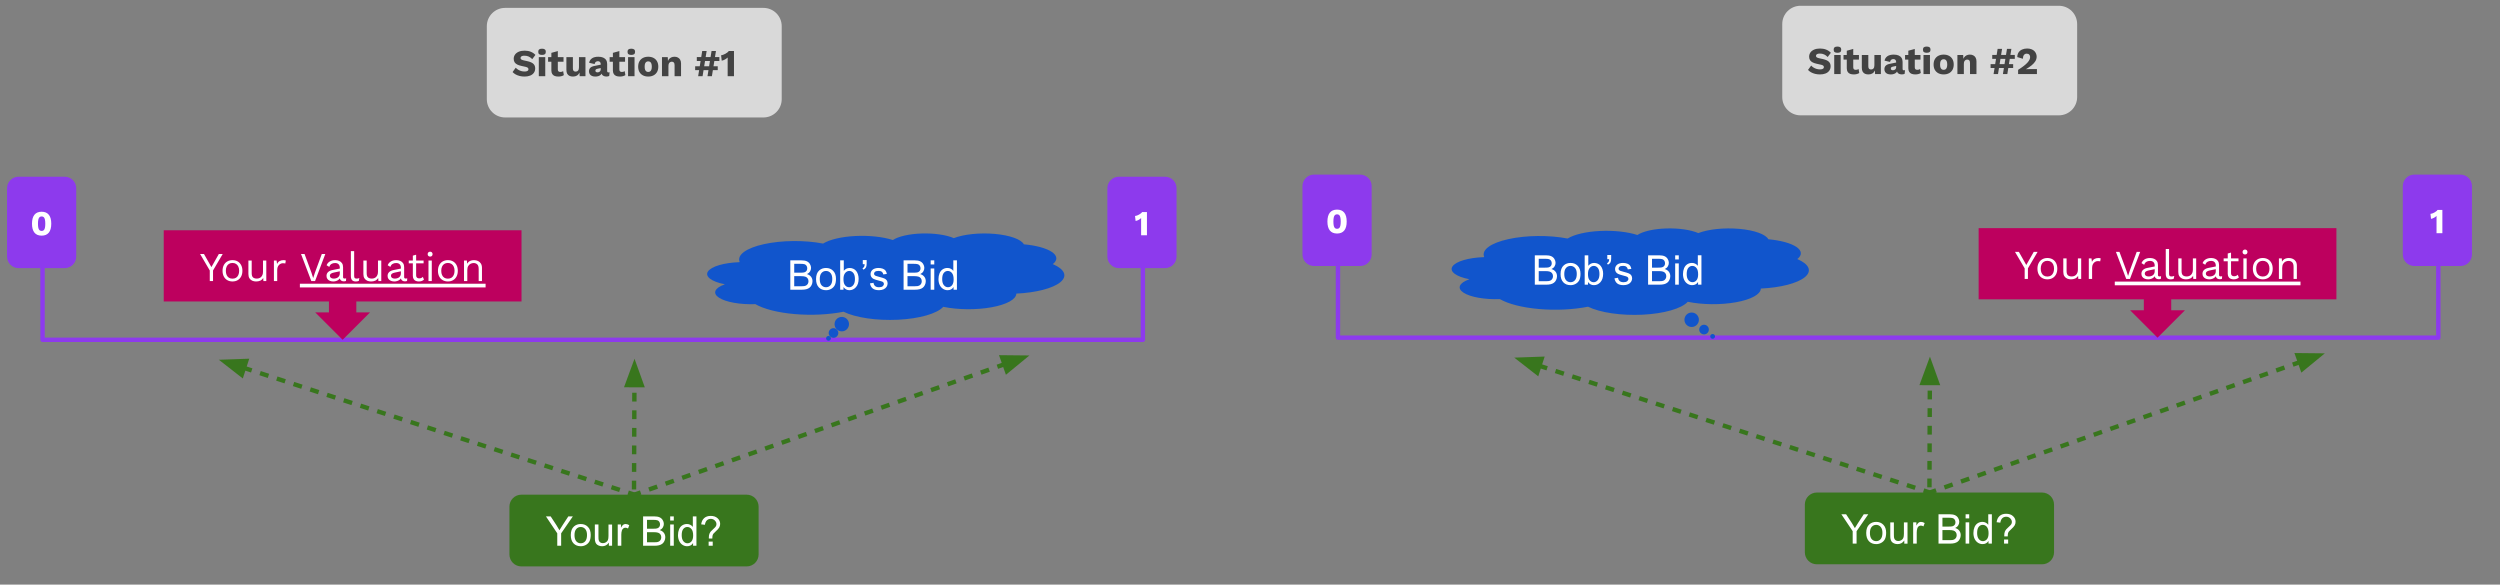 <svg version="1.1" viewBox="0.0 0.0 1136.945 265.879" fill="none" stroke="none" stroke-linecap="square" stroke-miterlimit="10" xmlns:xlink="http://www.w3.org/1999/xlink" xmlns="http://www.w3.org/2000/svg"><rect x="0.0" y="0.0" width="1136.945" height="265.879" fill="#808080" stroke="none"/><clipPath id="p.0"><path d="m0 0l1136.945 0l0 265.879l-1136.945 0l0 -265.879z" clip-rule="nonzero"/></clipPath><g clip-path="url(#p.0)"><path fill="#000000" fill-opacity="0.0" d="m0 0l1136.945 0l0 265.879l-1136.945 0z" fill-rule="evenodd"/><path fill="#8d3aed" d="m3.202 85.609l0 0c0 -2.896 2.348 -5.244 5.244 -5.244l20.976 0l0 0c1.391 0 2.725 0.553 3.708 1.536c0.983 0.983 1.536 2.317 1.536 3.708l0 31.086c0 2.896 -2.348 5.244 -5.244 5.244l-20.976 0c-2.896 0 -5.244 -2.348 -5.244 -5.244z" fill-rule="evenodd"/><path fill="#ffffff" d="m18.939 107.168q-2.172 0 -3.281 -1.375q-1.109 -1.375 -1.109 -4.062q0 -2.688 1.109 -4.062q1.109 -1.375 3.281 -1.375q2.156 0 3.266 1.375q1.109 1.375 1.109 4.062q0 2.688 -1.109 4.062q-1.109 1.375 -3.266 1.375zm0 -2.141q0.594 0 0.953 -0.328q0.375 -0.328 0.531 -1.047q0.172 -0.734 0.172 -1.922q0 -1.188 -0.172 -1.906q-0.156 -0.734 -0.531 -1.062q-0.359 -0.328 -0.953 -0.328q-0.578 0 -0.953 0.328q-0.375 0.328 -0.547 1.062q-0.172 0.719 -0.172 1.906q0 1.188 0.172 1.922q0.172 0.719 0.547 1.047q0.375 0.328 0.953 0.328z" fill-rule="nonzero"/><path fill="#000000" fill-opacity="0.0" d="m19.347 115.113l0 39.425l500.417 0l0 -38.388" fill-rule="evenodd"/><path stroke="#8d3aed" stroke-width="2.0" stroke-linejoin="round" stroke-linecap="butt" d="m19.347 115.113l0 39.425l500.417 0l0 -38.388" fill-rule="evenodd"/><path fill="#8d3aed" d="m503.604 85.609l0 0c0 -2.896 2.348 -5.244 5.244 -5.244l20.976 0l0 0c1.391 0 2.725 0.553 3.708 1.536c0.983 0.983 1.536 2.317 1.536 3.708l0 31.086c0 2.896 -2.348 5.244 -5.244 5.244l-20.976 0c-2.896 0 -5.244 -2.348 -5.244 -5.244z" fill-rule="evenodd"/><path fill="#ffffff" d="m518.951 107.012l0 -6.078q0 -0.422 0 -0.859q0.016 -0.438 0.016 -0.906q-0.531 0.484 -1.172 0.844q-0.641 0.359 -1.344 0.484l-0.266 -2.266q0.422 -0.031 0.891 -0.203q0.469 -0.188 0.938 -0.438q0.469 -0.266 0.828 -0.547q0.375 -0.297 0.562 -0.594l2.203 0l0 10.562l-2.656 0z" fill-rule="nonzero"/><path fill="#bd005e" d="m74.464 104.711l162.709 0l0 32.376l-75.126 0l0 4.994l6.228 0l-12.457 12.457l-12.457 -12.457l6.228 0l0 -4.994l-75.126 0z" fill-rule="evenodd"/><path fill="#ffffff" d="m101.287 115.507l-4.406 7.5l0 4.812l-1.484 0l0 -4.812l-4.406 -7.5l1.766 0l2.391 4.219l0.984 1.75l1.0 -1.75l2.391 -4.219l1.766 0zm4.437 2.797q1.328 0 2.344 0.578q1.016 0.578 1.594 1.672q0.578 1.094 0.578 2.594q0 1.516 -0.578 2.609q-0.578 1.094 -1.594 1.672q-1.016 0.578 -2.344 0.578q-1.297 0 -2.328 -0.578q-1.031 -0.578 -1.609 -1.672q-0.578 -1.094 -0.578 -2.609q0 -1.5 0.578 -2.594q0.578 -1.094 1.609 -1.672q1.031 -0.578 2.328 -0.578zm0 1.281q-0.953 0 -1.625 0.438q-0.672 0.422 -1.031 1.219q-0.359 0.797 -0.359 1.906q0 1.109 0.359 1.922q0.359 0.797 1.031 1.234q0.672 0.422 1.625 0.422q0.953 0 1.625 -0.422q0.672 -0.438 1.031 -1.234q0.375 -0.812 0.375 -1.922q0 -1.109 -0.375 -1.906q-0.359 -0.797 -1.031 -1.219q-0.672 -0.438 -1.625 -0.438zm10.709 8.422q-0.891 0 -1.688 -0.328q-0.797 -0.344 -1.297 -1.094q-0.484 -0.766 -0.484 -1.969l0 -6.125l1.5 0l0 5.734q0 1.406 0.609 1.938q0.609 0.531 1.734 0.531q0.516 0 1.016 -0.172q0.516 -0.172 0.906 -0.547q0.406 -0.391 0.641 -0.984q0.234 -0.609 0.234 -1.422l0 -5.078l1.5 0l0 9.328l-1.312 0l-0.094 -1.422q-0.484 0.844 -1.312 1.234q-0.828 0.375 -1.953 0.375zm8.136 -0.188l0 -9.328l1.219 0l0.203 1.531q0.391 -0.859 1.141 -1.281q0.766 -0.438 1.844 -0.438q0.234 0 0.516 0.047q0.297 0.031 0.5 0.141l-0.25 1.359q-0.203 -0.078 -0.453 -0.109q-0.234 -0.031 -0.688 -0.031q-0.578 0 -1.172 0.344q-0.578 0.328 -0.969 1.016q-0.391 0.672 -0.391 1.719l0 5.031l-1.5 0z" fill-rule="nonzero"/><path fill="#010000" fill-opacity="0.0" d="m136.379 110.469l84.456 0l0 21.884l-84.456 0l0 -21.884z" fill-rule="nonzero"/><path fill="#ffffff" d="m147.941 115.507l-4.656 12.312l-1.703 0l-4.688 -12.312l1.609 0l3.141 8.5l0.781 2.453l0.781 -2.422l3.141 -8.531l1.594 0zm6.594 6.281q0 -1.047 -0.562 -1.609q-0.562 -0.562 -1.594 -0.562q-0.969 0 -1.641 0.422q-0.672 0.406 -0.984 1.344l-1.219 -0.75q0.375 -1.047 1.375 -1.688q1.016 -0.641 2.516 -0.641q1.0 0 1.812 0.344q0.828 0.344 1.297 1.047q0.484 0.703 0.484 1.797l0 4.516q0 0.672 0.719 0.672q0.344 0 0.688 -0.094l-0.078 1.172q-0.375 0.188 -0.969 0.188q-0.547 0 -0.984 -0.203q-0.422 -0.203 -0.672 -0.625q-0.234 -0.422 -0.234 -1.047l0 -0.188l0.375 0.047q-0.219 0.734 -0.766 1.188q-0.531 0.453 -1.203 0.672q-0.672 0.219 -1.328 0.219q-0.828 0 -1.531 -0.281q-0.703 -0.281 -1.125 -0.844q-0.422 -0.578 -0.422 -1.406q0 -1.047 0.688 -1.719q0.703 -0.688 1.953 -0.938l3.703 -0.734l0 1.234l-3.0 0.625q-0.922 0.188 -1.375 0.531q-0.438 0.328 -0.438 0.922q0 0.578 0.453 0.938q0.453 0.359 1.297 0.359q0.547 0 1.031 -0.141q0.5 -0.141 0.891 -0.422q0.391 -0.297 0.609 -0.734q0.234 -0.438 0.234 -1.031l0 -2.578zm6.528 -7.594l0 11.25q0 0.719 0.25 0.984q0.266 0.266 0.844 0.266q0.375 0 0.609 -0.047q0.25 -0.062 0.656 -0.203l-0.234 1.297q-0.297 0.141 -0.656 0.203q-0.359 0.063 -0.719 0.063q-1.141 0 -1.703 -0.609q-0.547 -0.625 -0.547 -1.891l0 -11.312l1.5 0zm7.662 13.813q-0.891 0 -1.688 -0.328q-0.797 -0.344 -1.297 -1.094q-0.484 -0.766 -0.484 -1.969l0 -6.125l1.5 0l0 5.734q0 1.406 0.609 1.938q0.609 0.531 1.734 0.531q0.516 0 1.016 -0.172q0.516 -0.172 0.906 -0.547q0.406 -0.391 0.641 -0.984q0.234 -0.609 0.234 -1.422l0 -5.078l1.5 0l0 9.328l-1.312 0l-0.094 -1.422q-0.484 0.844 -1.312 1.234q-0.828 0.375 -1.953 0.375zm13.589 -6.219q0 -1.047 -0.562 -1.609q-0.562 -0.562 -1.594 -0.562q-0.969 0 -1.641 0.422q-0.672 0.406 -0.984 1.344l-1.219 -0.75q0.375 -1.047 1.375 -1.688q1.016 -0.641 2.516 -0.641q1.0 0 1.812 0.344q0.828 0.344 1.297 1.047q0.484 0.703 0.484 1.797l0 4.516q0 0.672 0.719 0.672q0.344 0 0.688 -0.094l-0.078 1.172q-0.375 0.188 -0.969 0.188q-0.547 0 -0.984 -0.203q-0.422 -0.203 -0.672 -0.625q-0.234 -0.422 -0.234 -1.047l0 -0.188l0.375 0.047q-0.219 0.734 -0.766 1.188q-0.531 0.453 -1.203 0.672q-0.672 0.219 -1.328 0.219q-0.828 0 -1.531 -0.281q-0.703 -0.281 -1.125 -0.844q-0.422 -0.578 -0.422 -1.406q0 -1.047 0.688 -1.719q0.703 -0.688 1.953 -0.938l3.703 -0.734l0 1.234l-3.0 0.625q-0.922 0.188 -1.375 0.531q-0.438 0.328 -0.438 0.922q0 0.578 0.453 0.938q0.453 0.359 1.297 0.359q0.547 0 1.031 -0.141q0.5 -0.141 0.891 -0.422q0.391 -0.297 0.609 -0.734q0.234 -0.438 0.234 -1.031l0 -2.578zm6.936 -5.953l0 9.406q0 0.688 0.391 1.031q0.391 0.328 1.0 0.328q0.547 0 0.938 -0.172q0.391 -0.188 0.719 -0.516l0.516 1.25q-0.422 0.391 -1.016 0.625q-0.594 0.219 -1.359 0.219q-0.703 0 -1.328 -0.25q-0.609 -0.25 -0.969 -0.797q-0.359 -0.562 -0.391 -1.453l0 -9.25l1.5 -0.422zm3.391 2.656l0 1.281l-6.75 0l0 -1.281l6.75 0zm2.973 -1.797q-0.5 0 -0.812 -0.297q-0.312 -0.312 -0.312 -0.812q0 -0.516 0.312 -0.812q0.312 -0.312 0.812 -0.312q0.5 0 0.797 0.312q0.312 0.297 0.312 0.812q0 0.5 -0.312 0.812q-0.297 0.297 -0.797 0.297zm0.75 1.797l0 9.328l-1.5 0l0 -9.328l1.5 0zm7.322 -0.188q1.328 0 2.344 0.578q1.016 0.578 1.594 1.672q0.578 1.094 0.578 2.594q0 1.516 -0.578 2.609q-0.578 1.094 -1.594 1.672q-1.016 0.578 -2.344 0.578q-1.297 0 -2.328 -0.578q-1.031 -0.578 -1.609 -1.672q-0.578 -1.094 -0.578 -2.609q0 -1.5 0.578 -2.594q0.578 -1.094 1.609 -1.672q1.031 -0.578 2.328 -0.578zm0 1.281q-0.953 0 -1.625 0.438q-0.672 0.422 -1.031 1.219q-0.359 0.797 -0.359 1.906q0 1.109 0.359 1.922q0.359 0.797 1.031 1.234q0.672 0.422 1.625 0.422q0.953 0 1.625 -0.422q0.672 -0.438 1.031 -1.234q0.375 -0.812 0.375 -1.922q0 -1.109 -0.375 -1.906q-0.359 -0.797 -1.031 -1.219q-0.672 -0.438 -1.625 -0.438zm7.334 8.234l0 -9.328l1.312 0l0.125 2.094l-0.25 -0.203q0.312 -0.75 0.812 -1.203q0.5 -0.469 1.156 -0.672q0.672 -0.203 1.375 -0.203q1.016 0 1.828 0.391q0.828 0.375 1.312 1.156q0.5 0.781 0.5 2.0l0 5.969l-1.5 0l0 -5.453q0 -1.547 -0.656 -2.141q-0.656 -0.609 -1.625 -0.609q-0.672 0 -1.344 0.312q-0.672 0.312 -1.109 1.031q-0.438 0.703 -0.438 1.891l0 4.969l-1.5 0z" fill-rule="nonzero"/><path fill="#ffffff" d="m136.379 129.033l84.456 0l0 1.68l-84.456 0l0 -1.68z" fill-rule="nonzero"/><path fill="#38761d" d="m231.675 230.402l0 0c0 -3.004 2.435 -5.438 5.438 -5.438l102.446 0c1.442 0 2.826 0.573 3.846 1.593c1.02 1.02 1.593 2.403 1.593 3.846l0 21.753c0 3.004 -2.435 5.438 -5.438 5.438l-102.446 0c-3.004 0 -5.438 -2.435 -5.438 -5.438z" fill-rule="evenodd"/><path fill="#ffffff" d="m253.431 248.198l0 -5.656l-5.156 -7.703l2.156 0l2.641 4.031q0.719 1.125 1.344 2.266q0.609 -1.047 1.469 -2.359l2.578 -3.938l2.062 0l-5.328 7.703l0 5.656l-1.766 0zm6.152 -4.844q0 -2.688 1.484 -3.969q1.25 -1.078 3.047 -1.078q2.0 0 3.266 1.312q1.266 1.297 1.266 3.609q0 1.859 -0.562 2.938q-0.562 1.062 -1.641 1.656q-1.062 0.594 -2.328 0.594q-2.031 0 -3.281 -1.297q-1.25 -1.312 -1.25 -3.766zm1.688 0q0 1.859 0.797 2.797q0.812 0.922 2.047 0.922q1.219 0 2.031 -0.922q0.812 -0.938 0.812 -2.844q0 -1.797 -0.812 -2.719q-0.812 -0.922 -2.031 -0.922q-1.234 0 -2.047 0.922q-0.797 0.906 -0.797 2.766zm15.626 4.844l0 -1.422q-1.125 1.641 -3.062 1.641q-0.859 0 -1.609 -0.328q-0.734 -0.328 -1.094 -0.828q-0.359 -0.5 -0.5 -1.219q-0.109 -0.469 -0.109 -1.531l0 -5.984l1.641 0l0 5.359q0 1.281 0.109 1.734q0.156 0.641 0.656 1.016q0.5 0.375 1.234 0.375q0.734 0 1.375 -0.375q0.656 -0.391 0.922 -1.031q0.266 -0.656 0.266 -1.891l0 -5.188l1.641 0l0 9.672l-1.469 0zm4.032 0l0 -9.672l1.469 0l0 1.469q0.562 -1.031 1.031 -1.359q0.484 -0.328 1.062 -0.328q0.828 0 1.688 0.531l-0.562 1.516q-0.609 -0.359 -1.203 -0.359q-0.547 0 -0.969 0.328q-0.422 0.328 -0.609 0.891q-0.281 0.875 -0.281 1.922l0 5.062l-1.625 0zm11.537 0l0 -13.359l5.016 0q1.531 0 2.453 0.406q0.922 0.406 1.438 1.25q0.531 0.844 0.531 1.766q0 0.859 -0.469 1.625q-0.453 0.75 -1.391 1.203q1.203 0.359 1.859 1.219q0.656 0.859 0.656 2.016q0 0.938 -0.406 1.75q-0.391 0.797 -0.984 1.234q-0.578 0.438 -1.453 0.672q-0.875 0.219 -2.156 0.219l-5.094 0zm1.781 -7.75l2.875 0q1.188 0 1.688 -0.141q0.672 -0.203 1.016 -0.672q0.344 -0.469 0.344 -1.172q0 -0.656 -0.328 -1.156q-0.312 -0.516 -0.906 -0.703q-0.594 -0.188 -2.031 -0.188l-2.656 0l0 4.031zm0 6.172l3.312 0q0.859 0 1.203 -0.062q0.609 -0.109 1.016 -0.359q0.422 -0.266 0.688 -0.75q0.266 -0.484 0.266 -1.125q0 -0.75 -0.391 -1.297q-0.375 -0.547 -1.062 -0.766q-0.672 -0.234 -1.953 -0.234l-3.078 0l0 4.594zm10.537 -9.891l0 -1.891l1.641 0l0 1.891l-1.641 0zm0 11.469l0 -9.672l1.641 0l0 9.672l-1.641 0zm10.41 0l0 -1.219q-0.906 1.438 -2.703 1.438q-1.156 0 -2.125 -0.641q-0.969 -0.641 -1.5 -1.781q-0.531 -1.141 -0.531 -2.625q0 -1.453 0.484 -2.625q0.484 -1.188 1.438 -1.812q0.969 -0.625 2.172 -0.625q0.875 0 1.547 0.375q0.688 0.359 1.109 0.953l0 -4.797l1.641 0l0 13.359l-1.531 0zm-5.172 -4.828q0 1.859 0.781 2.781q0.781 0.922 1.844 0.922q1.078 0 1.828 -0.875q0.75 -0.891 0.75 -2.688q0 -1.984 -0.766 -2.906q-0.766 -0.938 -1.891 -0.938q-1.078 0 -1.812 0.891q-0.734 0.891 -0.734 2.812zm12.344 1.547q0 -0.328 0 -0.5q0 -0.969 0.266 -1.672q0.203 -0.516 0.641 -1.062q0.328 -0.391 1.172 -1.141q0.859 -0.75 1.109 -1.188q0.266 -0.453 0.266 -0.984q0 -0.953 -0.75 -1.672q-0.734 -0.734 -1.828 -0.734q-1.047 0 -1.75 0.656q-0.703 0.656 -0.922 2.047l-1.688 -0.203q0.234 -1.859 1.359 -2.844q1.125 -1.0 2.969 -1.0q1.969 0 3.125 1.062q1.172 1.062 1.172 2.578q0 0.875 -0.406 1.609q-0.406 0.734 -1.609 1.797q-0.797 0.703 -1.047 1.047q-0.25 0.344 -0.375 0.781q-0.109 0.438 -0.125 1.422l-1.578 0zm-0.094 3.281l0 -1.875l1.859 0l0 1.875l-1.859 0z" fill-rule="nonzero"/><path fill="#1155cc" d="m336.372 119.117c-1.308 -3.172 2.987 -6.312 11.063 -8.088c8.076 -1.776 18.516 -1.876 26.891 -0.257l0 0c2.966 -1.844 8.396 -3.118 14.646 -3.435c6.25 -0.317 12.587 0.359 17.094 1.824l0 0c2.527 -1.672 7.489 -2.796 13.125 -2.972c5.636 -0.176 11.149 0.62 14.582 2.106l0 0c4.566 -1.772 11.83 -2.519 18.649 -1.916c6.819 0.603 11.969 2.446 13.221 4.733l0 0c5.593 0.503 10.253 1.783 12.774 3.508c2.521 1.725 2.657 3.727 0.373 5.488c5.508 2.365 6.797 5.517 3.385 8.279c-3.412 2.762 -11.012 4.719 -19.963 5.141c-0.063 2.592 -4.372 4.971 -11.265 6.219c-6.894 1.248 -15.295 1.171 -21.967 -0.202c-2.842 3.105 -10.841 5.389 -20.541 5.866c-9.7 0.477 -19.363 -0.938 -24.813 -3.635l0 0c-6.681 1.329 -14.697 1.712 -22.241 1.062c-7.544 -0.65 -13.979 -2.277 -17.855 -4.516l0 0c-6.827 0.264 -13.427 -0.903 -16.526 -2.922c-3.099 -2.018 -2.035 -4.459 2.662 -6.109l0 0c-6.09 -1.183 -9.198 -3.529 -7.702 -5.816c1.495 -2.287 7.255 -3.996 14.275 -4.236z" fill-rule="evenodd"/><path fill="#1155cc" d="m377.885 153.864l0 0c0 0.605 -0.49 1.095 -1.095 1.095c-0.605 0 -1.095 -0.49 -1.095 -1.095c0 -0.605 0.49 -1.095 1.095 -1.095c0.605 0 1.095 0.49 1.095 1.095z" fill-rule="evenodd"/><path fill="#1155cc" d="m381.25 151.436c0 1.21 -0.981 2.191 -2.191 2.191c-1.21 0 -2.191 -0.981 -2.191 -2.191c0 -1.21 0.981 -2.191 2.191 -2.191c1.21 0 2.191 0.981 2.191 2.191z" fill-rule="evenodd"/><path fill="#1155cc" d="m386.112 147.409c0 1.815 -1.471 3.286 -3.286 3.286c-1.815 0 -3.286 -1.471 -3.286 -3.286c0 -1.815 1.471 -3.286 3.286 -3.286c1.815 0 3.286 1.471 3.286 3.286z" fill-rule="evenodd"/><path fill="#000000" fill-opacity="0.0" d="m339.351 129.864l0 0c-3.32 0.086 -6.64 -0.167 -9.514 -0.725m17.909 8.665c-1.335 0.175 -2.735 0.292 -4.163 0.347m40.03 3.468l0 0c-1.004 -0.497 -1.845 -1.028 -2.508 -1.584m48.889 -2.366c-0.148 0.589 -0.483 1.172 -1.001 1.738m20.914 -12.476l0 0c7.528 1.209 12.278 3.735 12.211 6.495m16.592 -13.413c-1.219 0.94 -3.08 1.773 -5.437 2.436m-7.61 -11.473l0 0c0.208 0.379 0.304 0.765 0.287 1.15m-35.013 -2.492l0 0c0.708 -0.531 1.647 -1.025 2.786 -1.467m-28.839 2.166l0 0c0.289 -0.439 0.742 -0.864 1.349 -1.265m-31.926 1.695l0 0c1.772 0.342 3.411 0.755 4.882 1.227m-41.963 8.419l0 0c-0.387 -0.422 -0.672 -0.854 -0.852 -1.291" fill-rule="evenodd"/><path fill="#ffffff" d="m359.414 131.76l0 -13.359l5.016 0q1.531 0 2.453 0.406q0.922 0.406 1.438 1.25q0.531 0.844 0.531 1.766q0 0.859 -0.469 1.625q-0.453 0.75 -1.391 1.203q1.203 0.359 1.859 1.219q0.656 0.859 0.656 2.016q0 0.938 -0.406 1.75q-0.391 0.797 -0.984 1.234q-0.578 0.438 -1.453 0.672q-0.875 0.219 -2.156 0.219l-5.094 0zm1.781 -7.75l2.875 0q1.188 0 1.688 -0.141q0.672 -0.203 1.016 -0.672q0.344 -0.469 0.344 -1.172q0 -0.656 -0.328 -1.156q-0.312 -0.516 -0.906 -0.703q-0.594 -0.188 -2.031 -0.188l-2.656 0l0 4.031zm0 6.172l3.312 0q0.859 0 1.203 -0.062q0.609 -0.109 1.016 -0.359q0.422 -0.266 0.688 -0.75q0.266 -0.484 0.266 -1.125q0 -0.75 -0.391 -1.297q-0.375 -0.547 -1.062 -0.766q-0.672 -0.234 -1.953 -0.234l-3.078 0l0 4.594zm9.928 -3.266q0 -2.688 1.484 -3.969q1.25 -1.078 3.047 -1.078q2.0 0 3.266 1.312q1.266 1.297 1.266 3.609q0 1.859 -0.562 2.938q-0.562 1.062 -1.641 1.656q-1.062 0.594 -2.328 0.594q-2.031 0 -3.281 -1.297q-1.25 -1.312 -1.25 -3.766zm1.688 0q0 1.859 0.797 2.797q0.812 0.922 2.047 0.922q1.219 0 2.031 -0.922q0.812 -0.938 0.812 -2.844q0 -1.797 -0.812 -2.719q-0.812 -0.922 -2.031 -0.922q-1.234 0 -2.047 0.922q-0.797 0.906 -0.797 2.766zm10.798 4.844l-1.516 0l0 -13.359l1.641 0l0 4.766q1.047 -1.297 2.656 -1.297q0.891 0 1.688 0.359q0.797 0.359 1.312 1.016q0.516 0.641 0.797 1.562q0.297 0.922 0.297 1.969q0 2.484 -1.234 3.844q-1.219 1.359 -2.953 1.359q-1.703 0 -2.688 -1.438l0 1.219zm-0.016 -4.906q0 1.734 0.484 2.516q0.766 1.266 2.094 1.266q1.078 0 1.859 -0.938q0.781 -0.938 0.781 -2.781q0 -1.891 -0.75 -2.797q-0.75 -0.906 -1.828 -0.906q-1.062 0 -1.859 0.938q-0.781 0.938 -0.781 2.703zm8.782 -6.688l0 -1.891l1.766 0l0 1.5q0 1.219 -0.281 1.75q-0.391 0.75 -1.219 1.109l-0.406 -0.641q0.484 -0.203 0.719 -0.625q0.25 -0.438 0.281 -1.203l-0.859 0zm3.261 8.703l1.625 -0.25q0.125 0.969 0.75 1.5q0.625 0.516 1.75 0.516q1.125 0 1.672 -0.453q0.547 -0.469 0.547 -1.094q0 -0.547 -0.484 -0.875q-0.328 -0.219 -1.672 -0.547q-1.812 -0.469 -2.516 -0.797q-0.688 -0.328 -1.047 -0.906q-0.359 -0.594 -0.359 -1.312q0 -0.641 0.297 -1.188q0.297 -0.562 0.812 -0.922q0.375 -0.281 1.031 -0.469q0.672 -0.203 1.422 -0.203q1.141 0 2.0 0.328q0.859 0.328 1.266 0.891q0.422 0.562 0.578 1.5l-1.609 0.219q-0.109 -0.75 -0.641 -1.172q-0.516 -0.422 -1.469 -0.422q-1.141 0 -1.625 0.375q-0.469 0.375 -0.469 0.875q0 0.312 0.188 0.578q0.203 0.266 0.641 0.438q0.234 0.094 1.438 0.422q1.75 0.453 2.438 0.75q0.688 0.297 1.078 0.859q0.391 0.562 0.391 1.406q0 0.828 -0.484 1.547q-0.469 0.719 -1.375 1.125q-0.906 0.391 -2.047 0.391q-1.875 0 -2.875 -0.781q-0.984 -0.781 -1.25 -2.328zm15.293 2.891l0 -13.359l5.016 0q1.531 0 2.453 0.406q0.922 0.406 1.438 1.25q0.531 0.844 0.531 1.766q0 0.859 -0.469 1.625q-0.453 0.75 -1.391 1.203q1.203 0.359 1.859 1.219q0.656 0.859 0.656 2.016q0 0.938 -0.406 1.75q-0.391 0.797 -0.984 1.234q-0.578 0.438 -1.453 0.672q-0.875 0.219 -2.156 0.219l-5.094 0zm1.781 -7.75l2.875 0q1.188 0 1.688 -0.141q0.672 -0.203 1.016 -0.672q0.344 -0.469 0.344 -1.172q0 -0.656 -0.328 -1.156q-0.312 -0.516 -0.906 -0.703q-0.594 -0.188 -2.031 -0.188l-2.656 0l0 4.031zm0 6.172l3.312 0q0.859 0 1.203 -0.062q0.609 -0.109 1.016 -0.359q0.422 -0.266 0.688 -0.75q0.266 -0.484 0.266 -1.125q0 -0.75 -0.391 -1.297q-0.375 -0.547 -1.062 -0.766q-0.672 -0.234 -1.953 -0.234l-3.078 0l0 4.594zm10.537 -9.891l0 -1.891l1.641 0l0 1.891l-1.641 0zm0 11.469l0 -9.672l1.641 0l0 9.672l-1.641 0zm10.41 0l0 -1.219q-0.906 1.438 -2.703 1.438q-1.156 0 -2.125 -0.641q-0.969 -0.641 -1.5 -1.781q-0.531 -1.141 -0.531 -2.625q0 -1.453 0.484 -2.625q0.484 -1.188 1.438 -1.812q0.969 -0.625 2.172 -0.625q0.875 0 1.547 0.375q0.688 0.359 1.109 0.953l0 -4.797l1.641 0l0 13.359l-1.531 0zm-5.172 -4.828q0 1.859 0.781 2.781q0.781 0.922 1.844 0.922q1.078 0 1.828 -0.875q0.75 -0.891 0.75 -2.688q0 -1.984 -0.766 -2.906q-0.766 -0.938 -1.891 -0.938q-1.078 0 -1.812 0.891q-0.734 0.891 -0.734 2.812z" fill-rule="nonzero"/><path fill="#000000" fill-opacity="0.0" d="m288.534 224.963l-189.008 -61.354" fill-rule="evenodd"/><path stroke="#38761d" stroke-width="2.0" stroke-linejoin="round" stroke-linecap="butt" stroke-dasharray="2.0,6.0" d="m288.534 224.963l-177.594 -57.649" fill-rule="evenodd"/><path fill="#38761d" stroke="#38761d" stroke-width="2.0" stroke-linecap="butt" d="m111.96 164.172l-9.653 0.34l7.613 5.944z" fill-rule="evenodd"/><path fill="#000000" fill-opacity="0.0" d="m288.534 224.963l179.622 -63.307" fill-rule="evenodd"/><path stroke="#38761d" stroke-width="2.0" stroke-linejoin="round" stroke-linecap="butt" stroke-dasharray="2.0,6.0" d="m288.534 224.963l168.304 -59.318" fill-rule="evenodd"/><path fill="#38761d" stroke="#38761d" stroke-width="2.0" stroke-linecap="butt" d="m457.937 168.761l7.462 -6.133l-9.658 -0.099z" fill-rule="evenodd"/><path fill="#000000" fill-opacity="0.0" d="m288.342 221.601l0.22 -58.457" fill-rule="evenodd"/><path stroke="#38761d" stroke-width="2.0" stroke-linejoin="round" stroke-linecap="butt" stroke-dasharray="2.0,6.0" d="m288.342 221.601l0.175 -46.457" fill-rule="evenodd"/><path fill="#38761d" stroke="#38761d" stroke-width="2.0" stroke-linecap="butt" d="m291.821 175.157l-3.269 -9.089l-3.338 9.064z" fill-rule="evenodd"/><path fill="#d9d9d9" d="m221.396 11.895l0 0c0 -4.587 3.718 -8.305 8.305 -8.305l117.501 0c2.203 0 4.315 0.875 5.872 2.432c1.557 1.557 2.432 3.67 2.432 5.872l0 33.218c0 4.587 -3.718 8.305 -8.305 8.305l-117.501 0l0 0c-4.587 0 -8.305 -3.718 -8.305 -8.305z" fill-rule="evenodd"/><path fill="#434343" d="m238.563 23.035q1.594 0 2.812 0.5q1.219 0.484 2.125 1.438l-1.438 1.922q-0.75 -0.781 -1.609 -1.172q-0.844 -0.391 -1.938 -0.391q-0.641 0 -1.047 0.141q-0.391 0.141 -0.562 0.391q-0.172 0.234 -0.172 0.547q0 0.375 0.328 0.625q0.344 0.25 1.109 0.422l1.922 0.422q1.703 0.406 2.5 1.172q0.797 0.766 0.797 2.031q0 1.203 -0.625 2.047q-0.609 0.844 -1.703 1.266q-1.094 0.422 -2.5 0.422q-1.141 0 -2.188 -0.25q-1.031 -0.25 -1.875 -0.719q-0.828 -0.469 -1.391 -1.078l1.438 -1.984q0.438 0.5 1.062 0.891q0.625 0.391 1.375 0.625q0.766 0.219 1.547 0.219q0.609 0 1.016 -0.125q0.406 -0.125 0.594 -0.359q0.188 -0.25 0.188 -0.578q0 -0.359 -0.266 -0.609q-0.25 -0.266 -0.984 -0.438l-2.109 -0.469q-0.969 -0.219 -1.734 -0.594q-0.75 -0.375 -1.188 -1.0q-0.422 -0.641 -0.422 -1.594q0 -1.062 0.578 -1.906q0.594 -0.844 1.703 -1.328q1.109 -0.484 2.656 -0.484zm7.939 1.938q-0.906 0 -1.312 -0.328q-0.406 -0.344 -0.406 -1.078q0 -0.734 0.406 -1.078q0.406 -0.344 1.312 -0.344q0.875 0 1.297 0.344q0.422 0.344 0.422 1.078q0 0.734 -0.422 1.078q-0.422 0.328 -1.297 0.328zm1.469 1.016l0 8.656l-2.938 0l0 -8.656l2.938 0zm5.714 -2.766l0 8.344q0 0.625 0.297 0.891q0.312 0.266 0.859 0.266q0.406 0 0.703 -0.094q0.312 -0.094 0.563 -0.281l0.312 1.812q-0.438 0.312 -1.094 0.484q-0.656 0.172 -1.359 0.172q-0.984 0 -1.703 -0.266q-0.719 -0.281 -1.109 -0.891q-0.391 -0.609 -0.406 -1.609l0 -8.016l2.938 -0.812zm2.594 2.766l0 2.094l-7.016 0l0 -2.094l7.016 0zm4.291 8.828q-0.875 0 -1.547 -0.297q-0.672 -0.312 -1.062 -0.984q-0.375 -0.672 -0.375 -1.766l0 -5.781l2.953 0l0 5.094q0 0.828 0.328 1.156q0.328 0.328 0.938 0.328q0.312 0 0.578 -0.109q0.281 -0.109 0.484 -0.344q0.219 -0.234 0.328 -0.609q0.109 -0.375 0.109 -0.875l0 -4.641l2.953 0l0 8.656l-2.641 0l-0.078 -1.625q-0.422 0.922 -1.172 1.359q-0.734 0.438 -1.797 0.438zm12.632 -5.672q0 -0.594 -0.344 -0.953q-0.328 -0.359 -0.906 -0.359q-0.562 0 -0.984 0.297q-0.406 0.281 -0.547 1.0l-2.5 -0.578q0.234 -1.25 1.266 -2.0q1.047 -0.75 2.938 -0.75q1.266 0 2.156 0.375q0.891 0.375 1.359 1.109q0.484 0.734 0.484 1.812l0 3.172q0 0.672 0.609 0.672q0.312 0 0.5 -0.062l-0.172 1.672q-0.516 0.25 -1.266 0.25q-0.672 0 -1.188 -0.219q-0.516 -0.219 -0.812 -0.656q-0.297 -0.438 -0.297 -1.125l0 -0.094l0.328 -0.125q0 0.75 -0.453 1.25q-0.438 0.5 -1.141 0.75q-0.688 0.234 -1.453 0.234q-0.891 0 -1.547 -0.266q-0.656 -0.281 -1.016 -0.812q-0.359 -0.531 -0.359 -1.312q0 -0.938 0.562 -1.547q0.578 -0.625 1.781 -0.859l3.281 -0.672l-0.016 1.547l-1.672 0.359q-0.516 0.094 -0.766 0.297q-0.25 0.203 -0.25 0.594q0 0.391 0.266 0.578q0.281 0.188 0.672 0.188q0.297 0 0.562 -0.078q0.266 -0.094 0.469 -0.266q0.219 -0.188 0.328 -0.469q0.125 -0.281 0.125 -0.656l0 -2.297zm8.468 -5.922l0 8.344q0 0.625 0.297 0.891q0.312 0.266 0.859 0.266q0.406 0 0.703 -0.094q0.312 -0.094 0.562 -0.281l0.312 1.812q-0.438 0.312 -1.094 0.484q-0.656 0.172 -1.359 0.172q-0.984 0 -1.703 -0.266q-0.719 -0.281 -1.109 -0.891q-0.391 -0.609 -0.406 -1.609l0 -8.016l2.938 -0.812zm2.594 2.766l0 2.094l-7.016 0l0 -2.094l7.016 0zm2.838 -1.016q-0.906 0 -1.312 -0.328q-0.406 -0.344 -0.406 -1.078q0 -0.734 0.406 -1.078q0.406 -0.344 1.312 -0.344q0.875 0 1.297 0.344q0.422 0.344 0.422 1.078q0 0.734 -0.422 1.078q-0.422 0.328 -1.297 0.328zm1.469 1.016l0 8.656l-2.938 0l0 -8.656l2.938 0zm6.23 -0.188q1.359 0 2.391 0.531q1.031 0.531 1.609 1.547q0.578 1.016 0.578 2.438q0 1.422 -0.578 2.438q-0.578 1.0 -1.609 1.531q-1.031 0.531 -2.391 0.531q-1.344 0 -2.391 -0.531q-1.031 -0.531 -1.609 -1.531q-0.578 -1.016 -0.578 -2.438q0 -1.422 0.578 -2.438q0.578 -1.016 1.609 -1.547q1.047 -0.531 2.391 -0.531zm0 2.109q-0.516 0 -0.875 0.25q-0.359 0.234 -0.562 0.766q-0.188 0.531 -0.188 1.391q0 0.844 0.188 1.375q0.203 0.531 0.562 0.781q0.359 0.25 0.875 0.25q0.516 0 0.875 -0.25q0.359 -0.25 0.547 -0.781q0.203 -0.531 0.203 -1.375q0 -0.859 -0.203 -1.391q-0.188 -0.531 -0.547 -0.766q-0.359 -0.25 -0.875 -0.25zm6.254 6.734l0 -8.656l2.625 0l0.156 2.969l-0.328 -0.328q0.172 -0.938 0.609 -1.562q0.453 -0.625 1.109 -0.938q0.672 -0.328 1.5 -0.328q0.906 0 1.562 0.359q0.672 0.344 1.047 1.016q0.391 0.672 0.391 1.703l0 5.766l-2.938 0l0 -4.984q0 -0.906 -0.359 -1.25q-0.344 -0.344 -0.875 -0.344q-0.422 0 -0.781 0.203q-0.359 0.188 -0.578 0.625q-0.203 0.438 -0.203 1.156l0 4.594l-2.938 0zm24.543 -11.438l-1.844 11.438l-2.0 0l1.844 -11.438l2.0 0zm0.812 6.922l0 1.766l-10.266 0l0 -1.766l10.266 0zm-5.047 -6.922l-1.844 11.438l-2.016 0l1.844 -11.438l2.016 0zm5.797 2.75l0 1.781l-10.266 0l0 -1.781l10.266 0zm3.765 8.688l0 -6.578q0 -0.453 0 -0.922q0.016 -0.484 0.016 -0.984q-0.578 0.516 -1.266 0.906q-0.688 0.391 -1.453 0.531l-0.281 -2.469q0.453 -0.031 0.953 -0.219q0.516 -0.188 1.016 -0.469q0.516 -0.281 0.906 -0.594q0.406 -0.328 0.609 -0.641l2.375 0l0 11.438l-2.875 0z" fill-rule="nonzero"/><path fill="#8d3aed" d="m592.333 84.642l0 0c0 -2.896 2.348 -5.244 5.244 -5.244l20.976 0l0 0c1.391 0 2.725 0.553 3.708 1.536c0.983 0.983 1.536 2.317 1.536 3.708l0 31.086c0 2.896 -2.348 5.244 -5.244 5.244l-20.976 0c-2.896 0 -5.244 -2.348 -5.244 -5.244z" fill-rule="evenodd"/><path fill="#ffffff" d="m608.07 106.201q-2.172 0 -3.281 -1.375q-1.109 -1.375 -1.109 -4.062q0 -2.688 1.109 -4.062q1.109 -1.375 3.281 -1.375q2.156 0 3.266 1.375q1.109 1.375 1.109 4.062q0 2.688 -1.109 4.062q-1.109 1.375 -3.266 1.375zm0 -2.141q0.594 0 0.953 -0.328q0.375 -0.328 0.531 -1.047q0.172 -0.734 0.172 -1.922q0 -1.188 -0.172 -1.906q-0.156 -0.734 -0.531 -1.062q-0.359 -0.328 -0.953 -0.328q-0.578 0 -0.953 0.328q-0.375 0.328 -0.547 1.062q-0.172 0.719 -0.172 1.906q0 1.188 0.172 1.922q0.172 0.719 0.547 1.047q0.375 0.328 0.953 0.328z" fill-rule="nonzero"/><path fill="#000000" fill-opacity="0.0" d="m608.478 114.146l0 39.425l500.417 0l0 -38.388" fill-rule="evenodd"/><path stroke="#8d3aed" stroke-width="2.0" stroke-linejoin="round" stroke-linecap="butt" d="m608.478 114.146l0 39.425l500.417 0l0 -38.388" fill-rule="evenodd"/><path fill="#8d3aed" d="m1092.735 84.642l0 0c0 -2.896 2.348 -5.244 5.244 -5.244l20.976 0l0 0c1.391 0 2.725 0.553 3.708 1.536c0.983 0.983 1.536 2.317 1.536 3.708l0 31.086c0 2.896 -2.348 5.244 -5.244 5.244l-20.976 0c-2.896 0 -5.244 -2.348 -5.244 -5.244z" fill-rule="evenodd"/><path fill="#ffffff" d="m1108.082 106.045l0 -6.078q0 -0.422 0 -0.859q0.016 -0.438 0.016 -0.906q-0.531 0.484 -1.172 0.844q-0.641 0.359 -1.344 0.484l-0.266 -2.266q0.422 -0.031 0.891 -0.203q0.469 -0.188 0.938 -0.438q0.469 -0.266 0.828 -0.547q0.375 -0.297 0.562 -0.594l2.203 0l0 10.562l-2.656 0z" fill-rule="nonzero"/><path fill="#bd005e" d="m899.84 103.744l162.709 0l0 32.376l-75.126 0l0 4.994l6.228 0l-12.457 12.457l-12.457 -12.457l6.228 0l0 -4.994l-75.126 0z" fill-rule="evenodd"/><path fill="#ffffff" d="m926.662 114.54l-4.406 7.5l0 4.812l-1.484 0l0 -4.812l-4.406 -7.5l1.766 0l2.391 4.219l0.984 1.75l1.0 -1.75l2.391 -4.219l1.766 0zm4.437 2.797q1.328 0 2.344 0.578q1.016 0.578 1.594 1.672q0.578 1.094 0.578 2.594q0 1.516 -0.578 2.609q-0.578 1.094 -1.594 1.672q-1.016 0.578 -2.344 0.578q-1.297 0 -2.328 -0.578q-1.031 -0.578 -1.609 -1.672q-0.578 -1.094 -0.578 -2.609q0 -1.5 0.578 -2.594q0.578 -1.094 1.609 -1.672q1.031 -0.578 2.328 -0.578zm0 1.281q-0.953 0 -1.625 0.438q-0.672 0.422 -1.031 1.219q-0.359 0.797 -0.359 1.906q0 1.109 0.359 1.922q0.359 0.797 1.031 1.234q0.672 0.422 1.625 0.422q0.953 0 1.625 -0.422q0.672 -0.438 1.031 -1.234q0.375 -0.812 0.375 -1.922q0 -1.109 -0.375 -1.906q-0.359 -0.797 -1.031 -1.219q-0.672 -0.438 -1.625 -0.438zm10.709 8.422q-0.891 0 -1.688 -0.328q-0.797 -0.344 -1.297 -1.094q-0.484 -0.766 -0.484 -1.969l0 -6.125l1.5 0l0 5.734q0 1.406 0.609 1.938q0.609 0.531 1.734 0.531q0.516 0 1.016 -0.172q0.516 -0.172 0.906 -0.547q0.406 -0.391 0.641 -0.984q0.234 -0.609 0.234 -1.422l0 -5.078l1.5 0l0 9.328l-1.312 0l-0.094 -1.422q-0.484 0.844 -1.312 1.234q-0.828 0.375 -1.953 0.375zm8.136 -0.188l0 -9.328l1.219 0l0.203 1.531q0.391 -0.859 1.141 -1.281q0.766 -0.438 1.844 -0.438q0.234 0 0.516 0.047q0.297 0.031 0.5 0.141l-0.25 1.359q-0.203 -0.078 -0.453 -0.109q-0.234 -0.031 -0.688 -0.031q-0.578 0 -1.172 0.344q-0.578 0.328 -0.969 1.016q-0.391 0.672 -0.391 1.719l0 5.031l-1.5 0z" fill-rule="nonzero"/><path fill="#010000" fill-opacity="0.0" d="m961.754 109.502l84.456 0l0 21.884l-84.456 0l0 -21.884z" fill-rule="nonzero"/><path fill="#ffffff" d="m973.317 114.54l-4.656 12.312l-1.703 0l-4.688 -12.312l1.609 0l3.141 8.5l0.781 2.453l0.781 -2.422l3.141 -8.531l1.594 0zm6.594 6.281q0 -1.047 -0.562 -1.609q-0.562 -0.562 -1.594 -0.562q-0.969 0 -1.641 0.422q-0.672 0.406 -0.984 1.344l-1.219 -0.75q0.375 -1.047 1.375 -1.688q1.016 -0.641 2.516 -0.641q1.0 0 1.812 0.344q0.828 0.344 1.297 1.047q0.484 0.703 0.484 1.797l0 4.516q0 0.672 0.719 0.672q0.344 0 0.688 -0.094l-0.078 1.172q-0.375 0.188 -0.969 0.188q-0.547 0 -0.984 -0.203q-0.422 -0.203 -0.672 -0.625q-0.234 -0.422 -0.234 -1.047l0 -0.188l0.375 0.047q-0.219 0.734 -0.766 1.188q-0.531 0.453 -1.203 0.672q-0.672 0.219 -1.328 0.219q-0.828 0 -1.531 -0.281q-0.703 -0.281 -1.125 -0.844q-0.422 -0.578 -0.422 -1.406q0 -1.047 0.688 -1.719q0.703 -0.688 1.953 -0.938l3.703 -0.734l0 1.234l-3.0 0.625q-0.922 0.188 -1.375 0.531q-0.438 0.328 -0.438 0.922q0 0.578 0.453 0.938q0.453 0.359 1.297 0.359q0.547 0 1.031 -0.141q0.5 -0.141 0.891 -0.422q0.391 -0.297 0.609 -0.734q0.234 -0.438 0.234 -1.031l0 -2.578zm6.528 -7.594l0 11.25q0 0.719 0.25 0.984q0.266 0.266 0.844 0.266q0.375 0 0.609 -0.047q0.25 -0.062 0.656 -0.203l-0.234 1.297q-0.297 0.141 -0.656 0.203q-0.359 0.062 -0.719 0.062q-1.141 0 -1.703 -0.609q-0.547 -0.625 -0.547 -1.891l0 -11.312l1.5 0zm7.662 13.812q-0.891 0 -1.688 -0.328q-0.797 -0.344 -1.297 -1.094q-0.484 -0.766 -0.484 -1.969l0 -6.125l1.5 0l0 5.734q0 1.406 0.609 1.938q0.609 0.531 1.734 0.531q0.516 0 1.016 -0.172q0.516 -0.172 0.906 -0.547q0.406 -0.391 0.641 -0.984q0.234 -0.609 0.234 -1.422l0 -5.078l1.5 0l0 9.328l-1.312 0l-0.094 -1.422q-0.484 0.844 -1.312 1.234q-0.828 0.375 -1.953 0.375zm13.589 -6.219q0 -1.047 -0.562 -1.609q-0.562 -0.562 -1.594 -0.562q-0.969 0 -1.641 0.422q-0.672 0.406 -0.984 1.344l-1.219 -0.75q0.375 -1.047 1.375 -1.688q1.016 -0.641 2.516 -0.641q1.0 0 1.812 0.344q0.828 0.344 1.297 1.047q0.484 0.703 0.484 1.797l0 4.516q0 0.672 0.719 0.672q0.344 0 0.688 -0.094l-0.078 1.172q-0.375 0.188 -0.969 0.188q-0.547 0 -0.984 -0.203q-0.422 -0.203 -0.672 -0.625q-0.234 -0.422 -0.234 -1.047l0 -0.188l0.375 0.047q-0.219 0.734 -0.766 1.188q-0.531 0.453 -1.203 0.672q-0.672 0.219 -1.328 0.219q-0.828 0 -1.531 -0.281q-0.703 -0.281 -1.125 -0.844q-0.422 -0.578 -0.422 -1.406q0 -1.047 0.688 -1.719q0.703 -0.688 1.953 -0.938l3.703 -0.734l0 1.234l-3.0 0.625q-0.922 0.188 -1.375 0.531q-0.438 0.328 -0.438 0.922q0 0.578 0.453 0.938q0.453 0.359 1.297 0.359q0.547 0 1.031 -0.141q0.5 -0.141 0.891 -0.422q0.391 -0.297 0.609 -0.734q0.234 -0.438 0.234 -1.031l0 -2.578zm6.936 -5.953l0 9.406q0 0.688 0.391 1.031q0.391 0.328 1.0 0.328q0.547 0 0.938 -0.172q0.391 -0.188 0.719 -0.516l0.516 1.25q-0.422 0.391 -1.016 0.625q-0.594 0.219 -1.359 0.219q-0.703 0 -1.328 -0.25q-0.609 -0.25 -0.969 -0.797q-0.359 -0.562 -0.391 -1.453l0 -9.25l1.5 -0.422zm3.391 2.656l0 1.281l-6.75 0l0 -1.281l6.75 0zm2.973 -1.797q-0.5 0 -0.812 -0.297q-0.312 -0.312 -0.312 -0.812q0 -0.516 0.312 -0.812q0.312 -0.312 0.812 -0.312q0.5 0 0.797 0.312q0.312 0.297 0.312 0.812q0 0.5 -0.312 0.812q-0.297 0.297 -0.797 0.297zm0.75 1.797l0 9.328l-1.5 0l0 -9.328l1.5 0zm7.322 -0.188q1.328 0 2.344 0.578q1.016 0.578 1.594 1.672q0.578 1.094 0.578 2.594q0 1.516 -0.578 2.609q-0.578 1.094 -1.594 1.672q-1.016 0.578 -2.344 0.578q-1.297 0 -2.328 -0.578q-1.031 -0.578 -1.609 -1.672q-0.578 -1.094 -0.578 -2.609q0 -1.5 0.578 -2.594q0.578 -1.094 1.609 -1.672q1.031 -0.578 2.328 -0.578zm0 1.281q-0.953 0 -1.625 0.438q-0.672 0.422 -1.031 1.219q-0.359 0.797 -0.359 1.906q0 1.109 0.359 1.922q0.359 0.797 1.031 1.234q0.672 0.422 1.625 0.422q0.953 0 1.625 -0.422q0.672 -0.438 1.031 -1.234q0.375 -0.812 0.375 -1.922q0 -1.109 -0.375 -1.906q-0.359 -0.797 -1.031 -1.219q-0.672 -0.438 -1.625 -0.438zm7.334 8.234l0 -9.328l1.312 0l0.125 2.094l-0.25 -0.203q0.312 -0.75 0.812 -1.203q0.5 -0.469 1.156 -0.672q0.672 -0.203 1.375 -0.203q1.016 0 1.828 0.391q0.828 0.375 1.312 1.156q0.5 0.781 0.5 2.0l0 5.969l-1.5 0l0 -5.453q0 -1.547 -0.656 -2.141q-0.656 -0.609 -1.625 -0.609q-0.672 0 -1.344 0.312q-0.672 0.312 -1.109 1.031q-0.438 0.703 -0.438 1.891l0 4.969l-1.5 0z" fill-rule="nonzero"/><path fill="#ffffff" d="m961.754 128.065l84.456 0l0 1.68l-84.456 0l0 -1.68z" fill-rule="nonzero"/><path fill="#38761d" d="m820.807 229.435l0 0c0 -3.004 2.435 -5.438 5.438 -5.438l102.446 0c1.442 0 2.826 0.573 3.846 1.593c1.02 1.02 1.593 2.403 1.593 3.846l0 21.753c0 3.004 -2.435 5.438 -5.438 5.438l-102.446 0c-3.004 0 -5.438 -2.435 -5.438 -5.438z" fill-rule="evenodd"/><path fill="#ffffff" d="m842.562 247.231l0 -5.656l-5.156 -7.703l2.156 0l2.641 4.031q0.719 1.125 1.344 2.266q0.609 -1.047 1.469 -2.359l2.578 -3.938l2.062 0l-5.328 7.703l0 5.656l-1.766 0zm6.152 -4.844q0 -2.688 1.484 -3.969q1.25 -1.078 3.047 -1.078q2.0 0 3.266 1.312q1.266 1.297 1.266 3.609q0 1.859 -0.562 2.938q-0.562 1.062 -1.641 1.656q-1.062 0.594 -2.328 0.594q-2.031 0 -3.281 -1.297q-1.25 -1.312 -1.25 -3.766zm1.688 0q0 1.859 0.797 2.797q0.812 0.922 2.047 0.922q1.219 0 2.031 -0.922q0.812 -0.938 0.812 -2.844q0 -1.797 -0.812 -2.719q-0.812 -0.922 -2.031 -0.922q-1.234 0 -2.047 0.922q-0.797 0.906 -0.797 2.766zm15.626 4.844l0 -1.422q-1.125 1.641 -3.062 1.641q-0.859 0 -1.609 -0.328q-0.734 -0.328 -1.094 -0.828q-0.359 -0.5 -0.5 -1.219q-0.109 -0.469 -0.109 -1.531l0 -5.984l1.641 0l0 5.359q0 1.281 0.109 1.734q0.156 0.641 0.656 1.016q0.5 0.375 1.234 0.375q0.734 0 1.375 -0.375q0.656 -0.391 0.922 -1.031q0.266 -0.656 0.266 -1.891l0 -5.188l1.641 0l0 9.672l-1.469 0zm4.032 0l0 -9.672l1.469 0l0 1.469q0.562 -1.031 1.031 -1.359q0.484 -0.328 1.062 -0.328q0.828 0 1.688 0.531l-0.562 1.516q-0.609 -0.359 -1.203 -0.359q-0.547 0 -0.969 0.328q-0.422 0.328 -0.609 0.891q-0.281 0.875 -0.281 1.922l0 5.062l-1.625 0zm11.537 0l0 -13.359l5.016 0q1.531 0 2.453 0.406q0.922 0.406 1.438 1.25q0.531 0.844 0.531 1.766q0 0.859 -0.469 1.625q-0.453 0.75 -1.391 1.203q1.203 0.359 1.859 1.219q0.656 0.859 0.656 2.016q0 0.938 -0.406 1.75q-0.391 0.797 -0.984 1.234q-0.578 0.438 -1.453 0.672q-0.875 0.219 -2.156 0.219l-5.094 0zm1.781 -7.75l2.875 0q1.188 0 1.688 -0.141q0.672 -0.203 1.016 -0.672q0.344 -0.469 0.344 -1.172q0 -0.656 -0.328 -1.156q-0.312 -0.516 -0.906 -0.703q-0.594 -0.188 -2.031 -0.188l-2.656 0l0 4.031zm0 6.172l3.312 0q0.859 0 1.203 -0.062q0.609 -0.109 1.016 -0.359q0.422 -0.266 0.688 -0.75q0.266 -0.484 0.266 -1.125q0 -0.75 -0.391 -1.297q-0.375 -0.547 -1.062 -0.766q-0.672 -0.234 -1.953 -0.234l-3.078 0l0 4.594zm10.537 -9.891l0 -1.891l1.641 0l0 1.891l-1.641 0zm0 11.469l0 -9.672l1.641 0l0 9.672l-1.641 0zm10.41 0l0 -1.219q-0.906 1.438 -2.703 1.438q-1.156 0 -2.125 -0.641q-0.969 -0.641 -1.5 -1.781q-0.531 -1.141 -0.531 -2.625q0 -1.453 0.484 -2.625q0.484 -1.188 1.438 -1.812q0.969 -0.625 2.172 -0.625q0.875 0 1.547 0.375q0.688 0.359 1.109 0.953l0 -4.797l1.641 0l0 13.359l-1.531 0zm-5.172 -4.828q0 1.859 0.781 2.781q0.781 0.922 1.844 0.922q1.078 0 1.828 -0.875q0.75 -0.891 0.75 -2.688q0 -1.984 -0.766 -2.906q-0.766 -0.938 -1.891 -0.938q-1.078 0 -1.812 0.891q-0.734 0.891 -0.734 2.812zm12.344 1.547q0 -0.328 0 -0.5q0 -0.969 0.266 -1.672q0.203 -0.516 0.641 -1.062q0.328 -0.391 1.172 -1.141q0.859 -0.75 1.109 -1.188q0.266 -0.453 0.266 -0.984q0 -0.953 -0.75 -1.672q-0.734 -0.734 -1.828 -0.734q-1.047 0 -1.75 0.656q-0.703 0.656 -0.922 2.047l-1.688 -0.203q0.234 -1.859 1.359 -2.844q1.125 -1.0 2.969 -1.0q1.969 0 3.125 1.062q1.172 1.062 1.172 2.578q0 0.875 -0.406 1.609q-0.406 0.734 -1.609 1.797q-0.797 0.703 -1.047 1.047q-0.25 0.344 -0.375 0.781q-0.109 0.438 -0.125 1.422l-1.578 0zm-0.094 3.281l0 -1.875l1.859 0l0 1.875l-1.859 0z" fill-rule="nonzero"/><path fill="#1155cc" d="m674.958 116.824c-1.308 -3.172 2.987 -6.312 11.063 -8.088c8.076 -1.776 18.516 -1.876 26.891 -0.257l0 0c2.966 -1.844 8.396 -3.118 14.646 -3.435c6.25 -0.317 12.587 0.359 17.094 1.824l0 0c2.527 -1.672 7.489 -2.796 13.125 -2.972c5.636 -0.176 11.149 0.62 14.582 2.106l0 0c4.566 -1.772 11.83 -2.519 18.649 -1.916c6.819 0.603 11.969 2.446 13.221 4.733l0 0c5.593 0.503 10.253 1.783 12.774 3.508c2.521 1.725 2.657 3.727 0.373 5.488c5.508 2.365 6.797 5.517 3.385 8.279c-3.412 2.762 -11.012 4.719 -19.964 5.141c-0.063 2.592 -4.372 4.971 -11.265 6.219c-6.894 1.248 -15.295 1.171 -21.967 -0.202c-2.842 3.105 -10.841 5.389 -20.541 5.866c-9.7 0.477 -19.363 -0.938 -24.813 -3.635l0 0c-6.681 1.329 -14.697 1.712 -22.241 1.062c-7.544 -0.65 -13.979 -2.277 -17.855 -4.516l0 0c-6.827 0.264 -13.427 -0.903 -16.526 -2.922c-3.099 -2.018 -2.036 -4.459 2.662 -6.109l0 0c-6.09 -1.183 -9.198 -3.529 -7.702 -5.816c1.495 -2.287 7.255 -3.996 14.275 -4.236z" fill-rule="evenodd"/><path fill="#1155cc" d="m779.961 152.983l0 0c0 0.605 -0.49 1.095 -1.095 1.095c-0.605 0 -1.095 -0.49 -1.095 -1.095c0 -0.605 0.49 -1.095 1.095 -1.095c0.605 0 1.095 0.49 1.095 1.095z" fill-rule="evenodd"/><path fill="#1155cc" d="m777.149 149.882c0 1.21 -0.981 2.191 -2.191 2.191c-1.21 0 -2.191 -0.981 -2.191 -2.191c0 -1.21 0.981 -2.191 2.191 -2.191c1.21 0 2.191 0.981 2.191 2.191z" fill-rule="evenodd"/><path fill="#1155cc" d="m772.62 145.419c0 1.815 -1.471 3.286 -3.286 3.286c-1.815 0 -3.286 -1.471 -3.286 -3.286c0 -1.815 1.471 -3.286 3.286 -3.286c1.815 0 3.286 1.471 3.286 3.286z" fill-rule="evenodd"/><path fill="#000000" fill-opacity="0.0" d="m677.936 127.572l0 0c-3.32 0.086 -6.64 -0.167 -9.514 -0.725m17.909 8.665c-1.335 0.175 -2.735 0.292 -4.163 0.347m40.03 3.468l0 0c-1.004 -0.497 -1.845 -1.028 -2.508 -1.584m48.89 -2.366c-0.148 0.589 -0.483 1.172 -1.001 1.738m20.914 -12.476l0 0c7.528 1.209 12.278 3.735 12.211 6.495m16.592 -13.413c-1.219 0.94 -3.08 1.773 -5.437 2.436m-7.61 -11.473l0 0c0.208 0.379 0.304 0.765 0.287 1.15m-35.013 -2.492l0 0c0.708 -0.531 1.647 -1.025 2.786 -1.467m-28.839 2.166l0 0c0.289 -0.439 0.742 -0.864 1.349 -1.265m-31.926 1.695l0 0c1.772 0.342 3.411 0.755 4.882 1.227m-41.964 8.419l0 0c-0.387 -0.422 -0.672 -0.854 -0.852 -1.291" fill-rule="evenodd"/><path fill="#ffffff" d="m697.999 129.467l0 -13.359l5.016 0q1.531 0 2.453 0.406q0.922 0.406 1.438 1.25q0.531 0.844 0.531 1.766q0 0.859 -0.469 1.625q-0.453 0.75 -1.391 1.203q1.203 0.359 1.859 1.219q0.656 0.859 0.656 2.016q0 0.938 -0.406 1.75q-0.391 0.797 -0.984 1.234q-0.578 0.438 -1.453 0.672q-0.875 0.219 -2.156 0.219l-5.094 0zm1.781 -7.75l2.875 0q1.188 0 1.688 -0.141q0.672 -0.203 1.016 -0.672q0.344 -0.469 0.344 -1.172q0 -0.656 -0.328 -1.156q-0.312 -0.516 -0.906 -0.703q-0.594 -0.188 -2.031 -0.188l-2.656 0l0 4.031zm0 6.172l3.312 0q0.859 0 1.203 -0.062q0.609 -0.109 1.016 -0.359q0.422 -0.266 0.688 -0.75q0.266 -0.484 0.266 -1.125q0 -0.75 -0.391 -1.297q-0.375 -0.547 -1.062 -0.766q-0.672 -0.234 -1.953 -0.234l-3.078 0l0 4.594zm9.928 -3.266q0 -2.688 1.484 -3.969q1.25 -1.078 3.047 -1.078q2.0 0 3.266 1.312q1.266 1.297 1.266 3.609q0 1.859 -0.562 2.938q-0.562 1.063 -1.641 1.656q-1.062 0.594 -2.328 0.594q-2.031 0 -3.281 -1.297q-1.25 -1.313 -1.25 -3.766zm1.688 0q0 1.859 0.797 2.797q0.812 0.922 2.047 0.922q1.219 0 2.031 -0.922q0.812 -0.938 0.812 -2.844q0 -1.797 -0.812 -2.719q-0.812 -0.922 -2.031 -0.922q-1.234 0 -2.047 0.922q-0.797 0.906 -0.797 2.766zm10.798 4.844l-1.516 0l0 -13.359l1.641 0l0 4.766q1.047 -1.297 2.656 -1.297q0.891 0 1.688 0.359q0.797 0.359 1.312 1.016q0.516 0.641 0.797 1.562q0.297 0.922 0.297 1.969q0 2.484 -1.234 3.844q-1.219 1.359 -2.953 1.359q-1.703 0 -2.688 -1.438l0 1.219zm-0.016 -4.906q0 1.734 0.484 2.516q0.766 1.266 2.094 1.266q1.078 0 1.859 -0.938q0.781 -0.938 0.781 -2.781q0 -1.891 -0.75 -2.797q-0.75 -0.906 -1.828 -0.906q-1.062 0 -1.859 0.938q-0.781 0.938 -0.781 2.703zm8.782 -6.688l0 -1.891l1.766 0l0 1.5q0 1.219 -0.281 1.75q-0.391 0.75 -1.219 1.109l-0.406 -0.641q0.484 -0.203 0.719 -0.625q0.25 -0.438 0.281 -1.203l-0.859 0zm3.261 8.703l1.625 -0.25q0.125 0.969 0.75 1.5q0.625 0.516 1.75 0.516q1.125 0 1.672 -0.453q0.547 -0.469 0.547 -1.094q0 -0.547 -0.484 -0.875q-0.328 -0.219 -1.672 -0.547q-1.812 -0.469 -2.516 -0.797q-0.688 -0.328 -1.047 -0.906q-0.359 -0.594 -0.359 -1.312q0 -0.641 0.297 -1.188q0.297 -0.562 0.812 -0.922q0.375 -0.281 1.031 -0.469q0.672 -0.203 1.422 -0.203q1.141 0 2.0 0.328q0.859 0.328 1.266 0.891q0.422 0.562 0.578 1.5l-1.609 0.219q-0.109 -0.75 -0.641 -1.172q-0.516 -0.422 -1.469 -0.422q-1.141 0 -1.625 0.375q-0.469 0.375 -0.469 0.875q0 0.312 0.188 0.578q0.203 0.266 0.641 0.438q0.234 0.094 1.438 0.422q1.75 0.453 2.438 0.75q0.688 0.297 1.078 0.859q0.391 0.562 0.391 1.406q0 0.828 -0.484 1.547q-0.469 0.719 -1.375 1.125q-0.906 0.391 -2.047 0.391q-1.875 0 -2.875 -0.781q-0.984 -0.781 -1.25 -2.328zm15.293 2.891l0 -13.359l5.016 0q1.531 0 2.453 0.406q0.922 0.406 1.438 1.25q0.531 0.844 0.531 1.766q0 0.859 -0.469 1.625q-0.453 0.75 -1.391 1.203q1.203 0.359 1.859 1.219q0.656 0.859 0.656 2.016q0 0.938 -0.406 1.75q-0.391 0.797 -0.984 1.234q-0.578 0.438 -1.453 0.672q-0.875 0.219 -2.156 0.219l-5.094 0zm1.781 -7.75l2.875 0q1.188 0 1.688 -0.141q0.672 -0.203 1.016 -0.672q0.344 -0.469 0.344 -1.172q0 -0.656 -0.328 -1.156q-0.312 -0.516 -0.906 -0.703q-0.594 -0.188 -2.031 -0.188l-2.656 0l0 4.031zm0 6.172l3.312 0q0.859 0 1.203 -0.062q0.609 -0.109 1.016 -0.359q0.422 -0.266 0.688 -0.75q0.266 -0.484 0.266 -1.125q0 -0.75 -0.391 -1.297q-0.375 -0.547 -1.062 -0.766q-0.672 -0.234 -1.953 -0.234l-3.078 0l0 4.594zm10.537 -9.891l0 -1.891l1.641 0l0 1.891l-1.641 0zm0 11.469l0 -9.672l1.641 0l0 9.672l-1.641 0zm10.41 0l0 -1.219q-0.906 1.438 -2.703 1.438q-1.156 0 -2.125 -0.641q-0.969 -0.641 -1.5 -1.781q-0.531 -1.141 -0.531 -2.625q0 -1.453 0.484 -2.625q0.484 -1.188 1.438 -1.812q0.969 -0.625 2.172 -0.625q0.875 0 1.547 0.375q0.688 0.359 1.109 0.953l0 -4.797l1.641 0l0 13.359l-1.531 0zm-5.172 -4.828q0 1.859 0.781 2.781q0.781 0.922 1.844 0.922q1.078 0 1.828 -0.875q0.75 -0.891 0.75 -2.688q0 -1.984 -0.766 -2.906q-0.766 -0.938 -1.891 -0.938q-1.078 0 -1.812 0.891q-0.734 0.891 -0.734 2.812z" fill-rule="nonzero"/><path fill="#000000" fill-opacity="0.0" d="m877.665 223.996l-189.008 -61.354" fill-rule="evenodd"/><path stroke="#38761d" stroke-width="2.0" stroke-linejoin="round" stroke-linecap="butt" stroke-dasharray="2.0,6.0" d="m877.665 223.996l-177.594 -57.649" fill-rule="evenodd"/><path fill="#38761d" stroke="#38761d" stroke-width="2.0" stroke-linecap="butt" d="m701.091 163.205l-9.653 0.34l7.613 5.944z" fill-rule="evenodd"/><path fill="#000000" fill-opacity="0.0" d="m877.665 223.996l179.622 -63.307" fill-rule="evenodd"/><path stroke="#38761d" stroke-width="2.0" stroke-linejoin="round" stroke-linecap="butt" stroke-dasharray="2.0,6.0" d="m877.665 223.996l168.304 -59.318" fill-rule="evenodd"/><path fill="#38761d" stroke="#38761d" stroke-width="2.0" stroke-linecap="butt" d="m1047.068 167.793l7.462 -6.133l-9.658 -0.099z" fill-rule="evenodd"/><path fill="#000000" fill-opacity="0.0" d="m877.473 220.634l0.22 -58.457" fill-rule="evenodd"/><path stroke="#38761d" stroke-width="2.0" stroke-linejoin="round" stroke-linecap="butt" stroke-dasharray="2.0,6.0" d="m877.473 220.634l0.175 -46.457" fill-rule="evenodd"/><path fill="#38761d" stroke="#38761d" stroke-width="2.0" stroke-linecap="butt" d="m880.952 174.19l-3.269 -9.089l-3.338 9.064z" fill-rule="evenodd"/><path fill="#d9d9d9" d="m810.528 10.928l0 0c0 -4.587 3.718 -8.305 8.305 -8.305l117.501 0c2.203 0 4.315 0.875 5.872 2.432c1.557 1.557 2.432 3.67 2.432 5.872l0 33.218c0 4.587 -3.718 8.305 -8.305 8.305l-117.501 0l0 0c-4.586 0 -8.305 -3.718 -8.305 -8.305z" fill-rule="evenodd"/><path fill="#434343" d="m827.694 22.067q1.594 0 2.812 0.5q1.219 0.484 2.125 1.438l-1.438 1.922q-0.75 -0.781 -1.609 -1.172q-0.844 -0.391 -1.938 -0.391q-0.641 0 -1.047 0.141q-0.391 0.141 -0.562 0.391q-0.172 0.234 -0.172 0.547q0 0.375 0.328 0.625q0.344 0.25 1.109 0.422l1.922 0.422q1.703 0.406 2.5 1.172q0.797 0.766 0.797 2.031q0 1.203 -0.625 2.047q-0.609 0.844 -1.703 1.266q-1.094 0.422 -2.5 0.422q-1.141 0 -2.188 -0.25q-1.031 -0.25 -1.875 -0.719q-0.828 -0.469 -1.391 -1.078l1.438 -1.984q0.438 0.5 1.062 0.891q0.625 0.391 1.375 0.625q0.766 0.219 1.547 0.219q0.609 0 1.016 -0.125q0.406 -0.125 0.594 -0.359q0.188 -0.25 0.188 -0.578q0 -0.359 -0.266 -0.609q-0.25 -0.266 -0.984 -0.438l-2.109 -0.469q-0.969 -0.219 -1.734 -0.594q-0.75 -0.375 -1.188 -1.0q-0.422 -0.641 -0.422 -1.594q0 -1.062 0.578 -1.906q0.594 -0.844 1.703 -1.328q1.109 -0.484 2.656 -0.484zm7.939 1.938q-0.906 0 -1.312 -0.328q-0.406 -0.344 -0.406 -1.078q0 -0.734 0.406 -1.078q0.406 -0.344 1.312 -0.344q0.875 0 1.297 0.344q0.422 0.344 0.422 1.078q0 0.734 -0.422 1.078q-0.422 0.328 -1.297 0.328zm1.469 1.016l0 8.656l-2.938 0l0 -8.656l2.938 0zm5.714 -2.766l0 8.344q0 0.625 0.297 0.891q0.312 0.266 0.859 0.266q0.406 0 0.703 -0.094q0.312 -0.094 0.562 -0.281l0.312 1.812q-0.438 0.312 -1.094 0.484q-0.656 0.172 -1.359 0.172q-0.984 0 -1.703 -0.266q-0.719 -0.281 -1.109 -0.891q-0.391 -0.609 -0.406 -1.609l0 -8.016l2.938 -0.812zm2.594 2.766l0 2.094l-7.016 0l0 -2.094l7.016 0zm4.291 8.828q-0.875 0 -1.547 -0.297q-0.672 -0.312 -1.062 -0.984q-0.375 -0.672 -0.375 -1.766l0 -5.781l2.953 0l0 5.094q0 0.828 0.328 1.156q0.328 0.328 0.938 0.328q0.312 0 0.578 -0.109q0.281 -0.109 0.484 -0.344q0.219 -0.234 0.328 -0.609q0.109 -0.375 0.109 -0.875l0 -4.641l2.953 0l0 8.656l-2.641 0l-0.078 -1.625q-0.422 0.922 -1.172 1.359q-0.734 0.438 -1.797 0.438zm12.632 -5.672q0 -0.594 -0.344 -0.953q-0.328 -0.359 -0.906 -0.359q-0.562 0 -0.984 0.297q-0.406 0.281 -0.547 1.0l-2.5 -0.578q0.234 -1.25 1.266 -2.0q1.047 -0.75 2.938 -0.75q1.266 0 2.156 0.375q0.891 0.375 1.359 1.109q0.484 0.734 0.484 1.812l0 3.172q0 0.672 0.609 0.672q0.312 0 0.5 -0.062l-0.172 1.672q-0.516 0.25 -1.266 0.25q-0.672 0 -1.188 -0.219q-0.516 -0.219 -0.812 -0.656q-0.297 -0.438 -0.297 -1.125l0 -0.094l0.328 -0.125q0 0.75 -0.453 1.25q-0.438 0.5 -1.141 0.75q-0.688 0.234 -1.453 0.234q-0.891 0 -1.547 -0.266q-0.656 -0.281 -1.016 -0.812q-0.359 -0.531 -0.359 -1.312q0 -0.938 0.562 -1.547q0.578 -0.625 1.781 -0.859l3.281 -0.672l-0.016 1.547l-1.672 0.359q-0.516 0.094 -0.766 0.297q-0.25 0.203 -0.25 0.594q0 0.391 0.266 0.578q0.281 0.188 0.672 0.188q0.297 0 0.562 -0.078q0.266 -0.094 0.469 -0.266q0.219 -0.188 0.328 -0.469q0.125 -0.281 0.125 -0.656l0 -2.297zm8.468 -5.922l0 8.344q0 0.625 0.297 0.891q0.312 0.266 0.859 0.266q0.406 0 0.703 -0.094q0.312 -0.094 0.562 -0.281l0.312 1.812q-0.438 0.312 -1.094 0.484q-0.656 0.172 -1.359 0.172q-0.984 0 -1.703 -0.266q-0.719 -0.281 -1.109 -0.891q-0.391 -0.609 -0.406 -1.609l0 -8.016l2.938 -0.812zm2.594 2.766l0 2.094l-7.016 0l0 -2.094l7.016 0zm2.838 -1.016q-0.906 0 -1.312 -0.328q-0.406 -0.344 -0.406 -1.078q0 -0.734 0.406 -1.078q0.406 -0.344 1.312 -0.344q0.875 0 1.297 0.344q0.422 0.344 0.422 1.078q0 0.734 -0.422 1.078q-0.422 0.328 -1.297 0.328zm1.469 1.016l0 8.656l-2.938 0l0 -8.656l2.938 0zm6.23 -0.188q1.359 0 2.391 0.531q1.031 0.531 1.609 1.547q0.578 1.016 0.578 2.438q0 1.422 -0.578 2.438q-0.578 1 -1.609 1.531q-1.031 0.531 -2.391 0.531q-1.344 0 -2.391 -0.531q-1.031 -0.531 -1.609 -1.531q-0.578 -1.016 -0.578 -2.438q0 -1.422 0.578 -2.438q0.578 -1.016 1.609 -1.547q1.047 -0.531 2.391 -0.531zm0 2.109q-0.516 0 -0.875 0.25q-0.359 0.234 -0.562 0.766q-0.188 0.531 -0.188 1.391q0 0.844 0.188 1.375q0.203 0.531 0.562 0.781q0.359 0.25 0.875 0.25q0.516 0 0.875 -0.25q0.359 -0.25 0.547 -0.781q0.203 -0.531 0.203 -1.375q0 -0.859 -0.203 -1.391q-0.188 -0.531 -0.547 -0.766q-0.359 -0.25 -0.875 -0.25zm6.254 6.734l0 -8.656l2.625 0l0.156 2.969l-0.328 -0.328q0.172 -0.938 0.609 -1.562q0.453 -0.625 1.109 -0.938q0.672 -0.328 1.5 -0.328q0.906 0 1.562 0.359q0.672 0.344 1.047 1.016q0.391 0.672 0.391 1.703l0 5.766l-2.938 0l0 -4.984q0 -0.906 -0.359 -1.25q-0.344 -0.344 -0.875 -0.344q-0.422 0 -0.781 0.203q-0.359 0.188 -0.578 0.625q-0.203 0.438 -0.203 1.156l0 4.594l-2.938 0zm24.543 -11.437l-1.844 11.437l-2.0 0l1.844 -11.437l2.0 0zm0.812 6.922l0 1.766l-10.266 0l0 -1.766l10.266 0zm-5.047 -6.922l-1.844 11.437l-2.016 0l1.844 -11.437l2.016 0zm5.797 2.75l0 1.781l-10.266 0l0 -1.781l10.266 0zm1.5 8.687l0 -1.906q1.469 -0.922 2.5 -1.719q1.047 -0.797 1.688 -1.5q0.656 -0.719 0.969 -1.359q0.312 -0.641 0.312 -1.25q0 -0.656 -0.391 -1.094q-0.391 -0.438 -1.156 -0.438q-0.812 0 -1.266 0.594q-0.453 0.594 -0.484 1.734l-2.547 -0.781q0.031 -1.281 0.609 -2.141q0.594 -0.859 1.594 -1.297q1.0 -0.453 2.281 -0.453q1.141 0 1.953 0.328q0.828 0.312 1.344 0.844q0.516 0.531 0.766 1.188q0.266 0.641 0.266 1.312q0 1.109 -0.578 2.078q-0.578 0.953 -1.656 1.844q-1.078 0.891 -2.625 1.797l0 0.016q0.297 -0.016 0.688 -0.031q0.406 -0.016 0.828 -0.016q0.438 -0.016 0.797 -0.016l2.672 0l0 2.266l-8.562 0z" fill-rule="nonzero"/></g></svg>